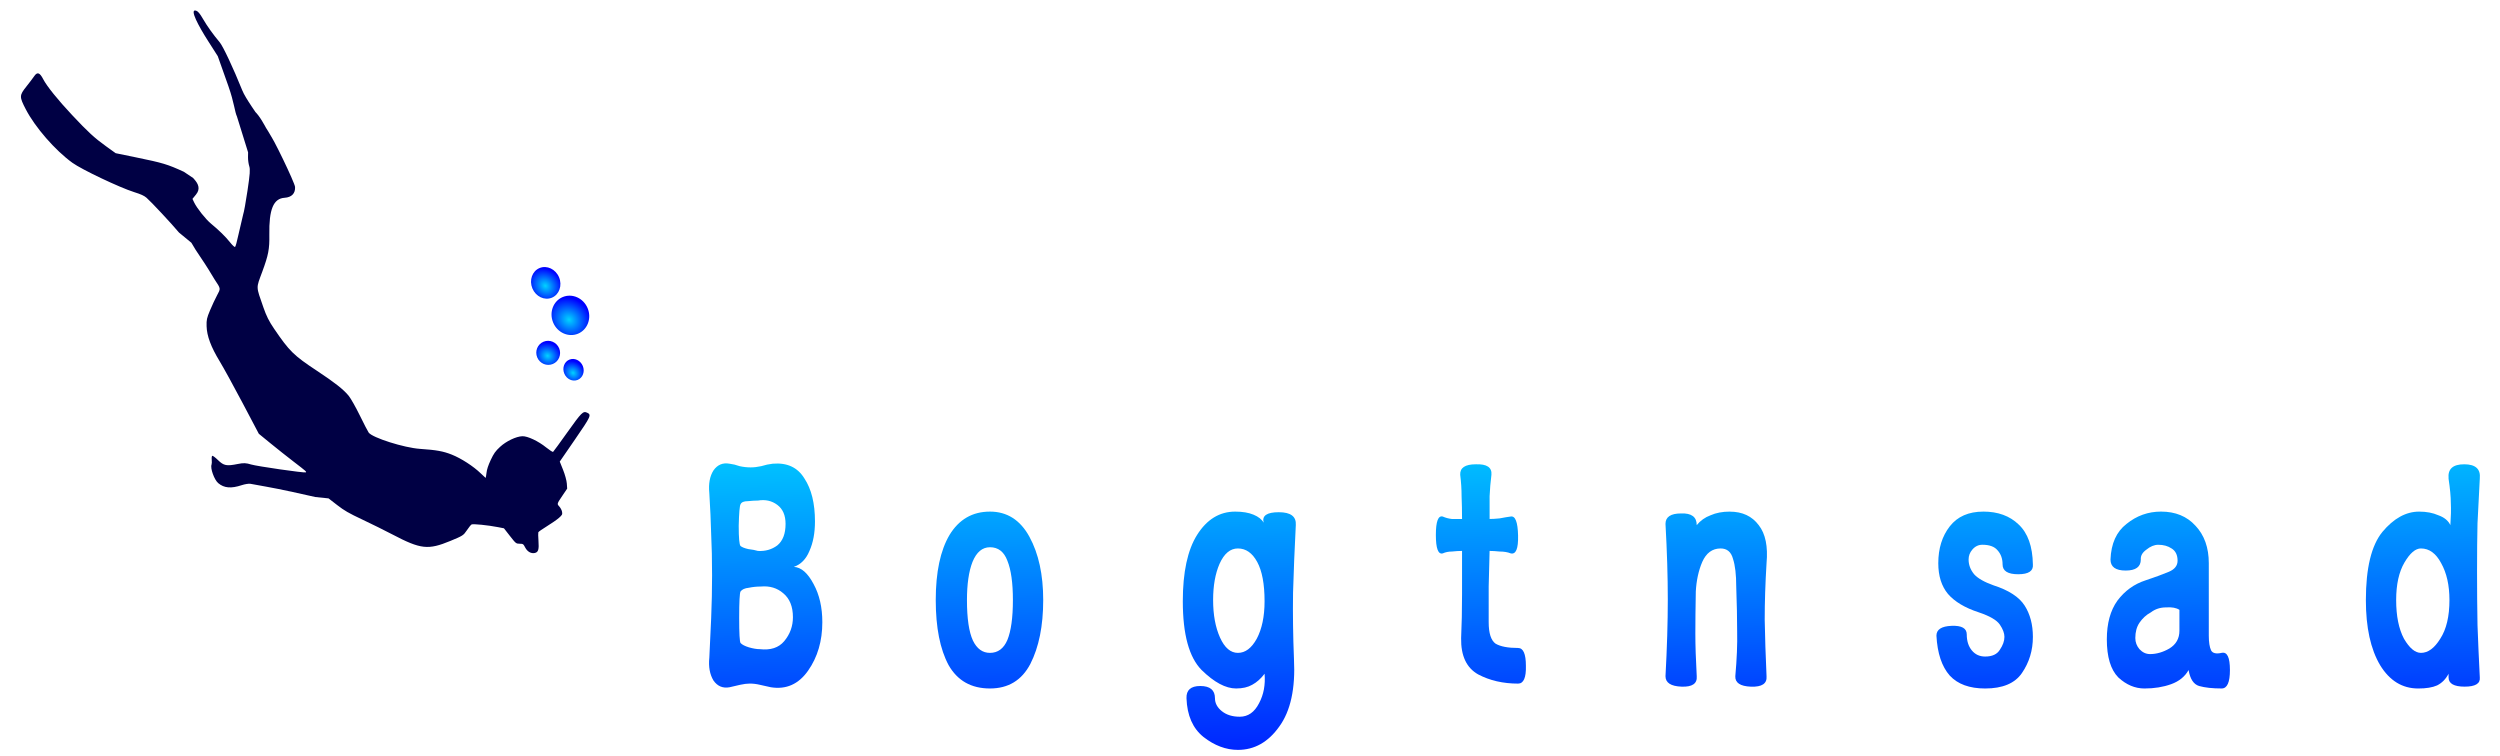 <?xml version="1.0" encoding="UTF-8" standalone="no"?>
<svg
   xmlns:dc="http://purl.org/dc/elements/1.1/"
   xmlns:cc="http://creativecommons.org/ns#"
   xmlns:rdf="http://www.w3.org/1999/02/22-rdf-syntax-ns#"
   xmlns:svg="http://www.w3.org/2000/svg"
   xmlns="http://www.w3.org/2000/svg"
   xmlns:xlink="http://www.w3.org/1999/xlink"
   xmlns:sodipodi="http://sodipodi.sourceforge.net/DTD/sodipodi-0.dtd"
   xmlns:inkscape="http://www.inkscape.org/namespaces/inkscape"
   width="1600pt"
   height="484pt"
   viewBox="0 0 564.444 170.744"
   version="1.1"
   id="svg8"
   inkscape:version="1.0.1 (3bc2e813f5, 2020-09-07)"
   sodipodi:docname="BRO.svg"
   inkscape:export-filename="C:\Users\rohan\OneDrive\Desktop\viznswlogo.png"
   inkscape:export-xdpi="96"
   inkscape:export-ydpi="96">
  <defs
     id="defs2">
    <linearGradient
       inkscape:collect="always"
       id="linearGradient2888">
      <stop
         style="stop-color:#00d3ff;stop-opacity:1;"
         offset="0"
         id="stop2884" />
      <stop
         style="stop-color:#0000ff;stop-opacity:1"
         offset="1"
         id="stop2886" />
    </linearGradient>
    <rect
       x="96.044"
       y="155.31"
       width="153.461"
       height="23.77"
       id="rect2764" />
    <linearGradient
       inkscape:collect="always"
       xlink:href="#linearGradient2888"
       id="linearGradient2792"
       x1="140.785"
       y1="157.954"
       x2="141.029"
       y2="182.341"
       gradientUnits="userSpaceOnUse" />
    <radialGradient
       inkscape:collect="always"
       xlink:href="#linearGradient2888"
       id="radialGradient2834"
       cx="136.293"
       cy="142.087"
       fx="136.293"
       fy="142.087"
       r="5.81"
       gradientTransform="matrix(0.377,-0.396,0.381,0.494,-83.282,87.289)"
       gradientUnits="userSpaceOnUse" />
    <radialGradient
       inkscape:collect="always"
       xlink:href="#linearGradient2888"
       id="radialGradient2838"
       gradientUnits="userSpaceOnUse"
       gradientTransform="matrix(0.24,-0.24,0.242,0.3,-49.772,97.578)"
       cx="136.293"
       cy="142.087"
       fx="136.293"
       fy="142.087"
       r="5.81" />
    <radialGradient
       inkscape:collect="always"
       xlink:href="#linearGradient2888"
       id="radialGradient2842"
       gradientUnits="userSpaceOnUse"
       gradientTransform="matrix(0.202,-0.218,0.204,0.273,-36.724,102.482)"
       cx="136.293"
       cy="142.087"
       fx="136.293"
       fy="142.087"
       r="5.81" />
    <radialGradient
       inkscape:collect="always"
       xlink:href="#linearGradient2888"
       id="radialGradient2846"
       gradientUnits="userSpaceOnUse"
       gradientTransform="matrix(0.292,-0.32,0.295,0.399,-60.769,84.028)"
       cx="136.293"
       cy="142.087"
       fx="136.293"
       fy="142.087"
       r="5.81" />
    <filter
       inkscape:collect="always"
       style="color-interpolation-filters:sRGB"
       id="filter2921"
       x="-3.5494591e-05"
       width="1"
       y="-5.7505305e-05"
       height="1">
      <feGaussianBlur
         inkscape:collect="always"
         stdDeviation="0.003"
         id="feGaussianBlur2923" />
    </filter>
  </defs>
  <sodipodi:namedview
     id="base"
     pagecolor="#ffffff"
     bordercolor="#666666"
     borderopacity="1.0"
     inkscape:pageopacity="0.0"
     inkscape:pageshadow="2"
     inkscape:zoom="0.35355339"
     inkscape:cx="847.20686"
     inkscape:cy="522.64323"
     inkscape:document-units="mm"
     inkscape:current-layer="g2899"
     inkscape:document-rotation="0"
     showgrid="false"
     inkscape:snap-text-baseline="false"
     inkscape:window-width="1920"
     inkscape:window-height="1017"
     inkscape:window-x="-8"
     inkscape:window-y="-8"
     inkscape:window-maximized="1"
     units="pt" />
  <g
     inkscape:label="Layer 1"
     inkscape:groupmode="layer"
     id="layer1">
    <g
       id="g2899"
       transform="matrix(1.58,0,0,1.4,98.477,-49.023)"
       style="filter:url(#filter2921)">
      <g
         aria-label="Broughton Island"
         transform="matrix(1.75,0,0,2.641,-130.747,-314.045)"
         id="text2762"
         style="font-style:normal;font-variant:normal;font-weight:normal;font-stretch:normal;font-size:19.2px;line-height:1.25;font-family:'Yet R';-inkscape-font-specification:'Yet R, Normal';font-variant-ligatures:normal;font-variant-caps:normal;font-variant-numeric:normal;font-variant-east-asian:normal;white-space:pre;shape-inside:url(#rect2764);mix-blend-mode:normal;fill:url(#linearGradient2792);fill-opacity:1;fill-rule:nonzero">
        <path
           d="m 98.668,160.486 q -0.825,-0.113 -1.313,0.412 -0.45,0.525 -0.338,1.388 0.113,1.35 0.15,2.475 0.075,1.125 0.075,2.55 0,1.275 -0.075,2.625 -0.075,1.313 -0.15,2.4 -0.113,0.825 0.338,1.388 0.488,0.525 1.313,0.413 0.413,-0.075 0.863,-0.15 0.45,-0.075 0.788,-0.075 0.412,0 0.825,0.075 0.45,0.075 0.9,0.15 1.875,0.225 3.038,-1.013 1.163,-1.238 1.163,-2.963 0,-1.35 -0.713,-2.325 -0.713,-1.013 -1.613,-1.05 0.863,-0.225 1.275,-0.975 0.45,-0.75 0.45,-1.8 0,-1.65 -0.863,-2.625 -0.825,-1.013 -2.588,-0.9 -0.45,0.037 -0.938,0.15 -0.45,0.075 -0.863,0.075 -0.45,0 -0.9,-0.075 -0.413,-0.113 -0.825,-0.15 z m 0.9,2.475 q 0.113,-0.188 0.6,-0.188 0.488,-0.037 0.825,-0.037 0.9,-0.113 1.575,0.263 0.675,0.375 0.675,1.163 0,0.9 -0.675,1.313 -0.675,0.375 -1.575,0.338 -0.338,-0.075 -0.788,-0.113 -0.45,-0.075 -0.638,-0.188 -0.15,-0.113 -0.15,-1.238 0.037,-1.163 0.15,-1.313 z m 0,5.325 q 0.188,-0.188 0.675,-0.225 0.488,-0.075 0.975,-0.075 1.088,-0.075 1.838,0.412 0.788,0.488 0.788,1.463 0,0.825 -0.713,1.463 -0.675,0.6 -1.988,0.487 -0.375,0 -0.9,-0.113 -0.488,-0.113 -0.675,-0.263 -0.113,-0.113 -0.113,-1.538 0,-1.463 0.113,-1.613 z"
           style="fill:url(#linearGradient2792)"
           id="path48" />
        <path
           d="m 110.256,165.136 0.075,-0.975 q 0.075,-0.638 -1.238,-0.6 -1.275,0.037 -1.238,0.675 0.188,2.475 0.188,4.613 0,2.138 -0.188,4.613 0,0.6 1.313,0.638 1.313,0.037 1.238,-0.638 -0.113,-1.238 -0.15,-2.25 0,-1.013 0,-2.25 0,-1.313 0.975,-2.25 0.975,-0.975 2.55,-0.75 0.675,0.037 0.638,-1.088 0,-1.163 -0.638,-1.163 -1.238,0 -2.1,0.338 -0.863,0.3 -1.425,1.088 z"
           style="fill:url(#linearGradient2792)"
           id="path50" />
        <path
           d="m 119.931,163.411 q -2.138,0 -3.3,1.425 -1.125,1.425 -1.125,3.975 0,2.513 1.05,3.975 1.088,1.425 3.375,1.425 2.25,0 3.3,-1.5 1.05,-1.538 1.05,-3.9 0,-2.325 -1.125,-3.863 -1.125,-1.538 -3.225,-1.538 z m 0,2.175 q 1.013,0 1.425,0.825 0.45,0.825 0.45,2.4 0,1.613 -0.45,2.438 -0.45,0.788 -1.425,0.788 -0.9,0 -1.388,-0.75 -0.488,-0.788 -0.488,-2.475 0,-1.463 0.45,-2.325 0.488,-0.9 1.425,-0.9 z"
           style="fill:url(#linearGradient2792)"
           id="path52" />
        <path
           d="m 129.006,174.211 q 0.9,0 1.538,-0.188 0.638,-0.225 1.088,-0.488 0,0.6 1.313,0.6 1.313,0 1.238,-0.6 -0.15,-2.588 -0.15,-4.65 0,-2.1 0.15,-4.725 0.075,-0.638 -1.275,-0.638 -1.313,0 -1.275,0.638 0.188,1.5 0.15,2.588 0,1.05 -0.075,2.588 0,1.163 -0.525,1.95 -0.488,0.75 -1.5,0.75 -0.713,0 -0.975,-0.6 -0.225,-0.638 -0.3,-1.8 0,-1.575 -0.037,-2.7 -0.037,-1.163 0.113,-2.775 0.075,-0.638 -1.275,-0.638 -1.313,0 -1.275,0.638 0.188,1.838 0.188,3.488 0,1.613 -0.188,3.413 -0.113,1.5 0.713,2.325 0.863,0.825 2.363,0.825 z"
           style="fill:url(#linearGradient2792)"
           id="path54" />
        <path
           d="m 139.956,163.411 q -1.913,0 -3.113,1.425 -1.163,1.388 -1.163,4.05 0,3.038 1.538,4.2 1.538,1.125 2.813,1.125 0.788,0 1.313,-0.225 0.562,-0.225 1.013,-0.675 0.113,1.013 -0.45,1.8 -0.562,0.825 -1.575,0.825 -0.9,0 -1.463,-0.338 -0.563,-0.338 -0.563,-0.788 0,-0.75 -1.2,-0.75 -1.163,0 -1.125,0.75 0.075,1.575 1.388,2.363 1.35,0.788 2.813,0.788 2.025,0 3.375,-1.425 1.388,-1.425 1.2,-4.125 -0.113,-2.1 -0.075,-4.05 0.075,-1.95 0.225,-4.125 0.075,-0.788 -1.388,-0.788 -1.463,0 -1.238,0.638 -0.225,-0.3 -0.825,-0.487 -0.6,-0.188 -1.5,-0.188 z m 0.225,2.25 q 0.975,0 1.575,0.825 0.6,0.825 0.6,2.4 0,1.388 -0.638,2.288 -0.638,0.863 -1.538,0.863 -0.9,0 -1.463,-0.938 -0.562,-0.938 -0.562,-2.288 0,-1.313 0.525,-2.213 0.563,-0.938 1.5,-0.938 z"
           style="fill:url(#linearGradient2792)"
           id="path56" />
        <path
           d="m 146.706,161.386 q 0.113,1.575 0.15,2.85 0.075,1.275 0.075,2.925 0,1.725 -0.075,3.075 -0.037,1.313 -0.15,3 -0.037,0.825 1.313,0.825 1.35,0 1.238,-0.825 -0.113,-1.425 -0.225,-2.625 -0.075,-1.238 -0.075,-2.475 0,-0.863 0.525,-1.688 0.525,-0.863 1.575,-0.863 0.863,0 1.238,0.45 0.375,0.413 0.413,1.425 0.075,1.275 0.075,2.738 0,1.463 -0.225,3.038 -0.113,0.825 1.275,0.825 1.425,0 1.35,-0.825 -0.225,-1.8 -0.225,-3.338 0,-1.575 0.15,-3.413 0.075,-1.238 -0.975,-2.138 -1.013,-0.938 -2.475,-0.938 -0.788,0 -1.538,0.263 -0.75,0.263 -1.088,0.788 0.075,-0.863 0.113,-1.538 0.075,-0.713 0.113,-1.538 0.113,-0.863 -1.275,-0.863 -1.388,0 -1.275,0.863 z"
           style="fill:url(#linearGradient2792)"
           id="path58" />
        <path
           d="m 158.331,161.161 q 0.113,0.675 0.113,1.313 0.037,0.638 0.037,1.388 -0.375,0 -0.825,0 -0.413,-0.037 -0.75,-0.15 -0.563,-0.113 -0.563,1.125 0,1.238 0.563,1.125 0.338,-0.113 0.75,-0.113 0.45,-0.037 0.825,-0.037 0,1.238 0,2.663 0,1.425 -0.075,2.663 -0.037,1.613 1.388,2.213 1.425,0.563 3.263,0.563 0.675,0 0.638,-1.088 0,-1.088 -0.638,-1.088 -1.238,0 -1.838,-0.263 -0.563,-0.3 -0.563,-1.313 0,-1.013 0,-2.175 0.037,-1.163 0.075,-2.175 0.338,0 0.825,0.037 0.525,0 0.9,0.113 0.638,0.113 0.6,-1.088 -0.037,-1.238 -0.6,-1.163 -0.375,0.037 -0.9,0.113 -0.488,0.037 -0.825,0.037 0,-0.75 0,-1.388 0.037,-0.638 0.15,-1.313 0.075,-0.675 -1.275,-0.638 -1.313,0 -1.275,0.638 z"
           style="fill:url(#linearGradient2792)"
           id="path60" />
        <path
           d="m 169.094,163.411 q -2.138,0 -3.3,1.425 -1.125,1.425 -1.125,3.975 0,2.513 1.05,3.975 1.088,1.425 3.375,1.425 2.25,0 3.3,-1.5 1.05,-1.538 1.05,-3.9 0,-2.325 -1.125,-3.863 -1.125,-1.538 -3.225,-1.538 z m 0,2.175 q 1.013,0 1.425,0.825 0.45,0.825 0.45,2.4 0,1.613 -0.45,2.438 -0.45,0.788 -1.425,0.788 -0.9,0 -1.388,-0.75 -0.488,-0.788 -0.488,-2.475 0,-1.463 0.45,-2.325 0.488,-0.9 1.425,-0.9 z"
           style="fill:url(#linearGradient2792)"
           id="path62" />
        <path
           d="m 180.344,163.411 q -0.9,0 -1.575,0.225 -0.675,0.188 -1.125,0.6 0,-0.75 -1.275,-0.713 -1.275,0 -1.275,0.638 0.188,2.513 0.188,4.613 0,2.1 -0.188,4.688 0,0.6 1.313,0.638 1.313,0.037 1.238,-0.638 -0.113,-1.538 -0.113,-2.588 0,-1.088 0.037,-2.588 0.075,-1.013 0.525,-1.8 0.488,-0.825 1.5,-0.825 0.788,0 1.013,0.638 0.263,0.6 0.263,1.688 0.075,1.575 0.075,2.738 0.037,1.163 -0.15,2.738 -0.037,0.6 1.275,0.638 1.35,0.037 1.275,-0.638 -0.113,-1.875 -0.15,-3.45 0,-1.613 0.15,-3.45 0.188,-1.538 -0.638,-2.325 -0.825,-0.825 -2.363,-0.825 z"
           style="fill:url(#linearGradient2792)"
           id="path64" />
        <path
           d="m 193.057,161.311 q 0.075,1.725 0.113,3.038 0.037,1.313 0.037,2.888 0,1.575 -0.037,2.925 -0.037,1.313 -0.113,3.075 -0.037,0.825 1.313,0.825 1.388,0 1.388,-0.825 -0.113,-1.763 -0.188,-3.113 -0.037,-1.388 -0.037,-2.888 0,-1.538 0.037,-2.85 0.075,-1.35 0.188,-3.075 0,-0.863 -1.388,-0.863 -1.35,0 -1.313,0.863 z"
           style="fill:url(#linearGradient2792)"
           id="path66" />
        <path
           d="m 201.045,163.411 q -1.8,0 -2.738,0.9 -0.938,0.9 -0.938,2.25 0,1.163 0.788,1.875 0.825,0.713 2.513,1.125 1.35,0.338 1.725,0.75 0.375,0.413 0.375,0.75 0,0.375 -0.375,0.788 -0.338,0.412 -1.2,0.412 -0.675,0 -1.088,-0.375 -0.413,-0.375 -0.413,-0.975 0,-0.563 -1.238,-0.525 -1.238,0.037 -1.238,0.6 0.113,1.613 1.088,2.438 0.975,0.788 2.888,0.788 2.138,0 3,-0.938 0.9,-0.975 0.9,-2.213 0,-1.125 -0.675,-1.913 -0.675,-0.788 -2.55,-1.238 -1.125,-0.3 -1.575,-0.675 -0.45,-0.412 -0.45,-0.9 0,-0.338 0.3,-0.6 0.338,-0.3 0.825,-0.3 0.863,0 1.238,0.338 0.412,0.338 0.412,0.863 0,0.6 1.275,0.6 1.275,0 1.2,-0.6 -0.037,-1.65 -1.163,-2.438 -1.088,-0.788 -2.888,-0.788 z"
           style="fill:url(#linearGradient2792)"
           id="path68" />
        <path
           d="m 206.82,161.386 q 0.075,1.725 0.15,3 0.075,1.275 0.075,2.85 0,1.575 -0.075,2.925 -0.075,1.313 -0.15,3.075 -0.037,0.825 1.313,0.825 1.388,0 1.388,-0.825 -0.113,-1.763 -0.188,-3.113 -0.037,-1.388 -0.037,-2.888 0,-1.538 0.037,-2.813 0.075,-1.313 0.188,-3.038 0,-0.863 -1.388,-0.863 -1.35,0 -1.313,0.863 z"
           style="fill:url(#linearGradient2792)"
           id="path70" />
        <path
           d="m 213.907,166.336 q -0.037,-0.338 0.45,-0.6 0.488,-0.3 0.975,-0.3 0.638,0 1.088,0.225 0.488,0.225 0.488,0.75 0,0.45 -0.713,0.675 -0.713,0.225 -1.913,0.525 -1.388,0.338 -2.288,1.238 -0.863,0.9 -0.863,2.363 0,1.613 0.938,2.325 0.975,0.675 2.138,0.675 1.2,0 2.175,-0.263 0.975,-0.263 1.425,-0.863 0.188,0.825 0.863,0.975 0.713,0.15 1.838,0.15 0.675,0 0.675,-1.125 0,-1.163 -0.675,-1.05 -0.675,0.113 -0.863,-0.15 -0.188,-0.3 -0.188,-0.9 v -4.425 q 0,-1.425 -1.088,-2.288 -1.05,-0.863 -2.813,-0.863 -1.575,0 -2.813,0.75 -1.238,0.713 -1.313,2.175 0,0.675 1.238,0.675 1.238,0 1.238,-0.675 z m -0.45,4.8 q 0,-0.562 0.338,-0.938 0.375,-0.413 0.938,-0.638 0.525,-0.3 1.238,-0.3 0.713,-0.037 1.088,0.15 v 1.275 q 0,0.713 -0.825,1.088 -0.788,0.338 -1.575,0.338 -0.488,0 -0.863,-0.3 -0.338,-0.3 -0.338,-0.675 z"
           style="fill:url(#linearGradient2792)"
           id="path72" />
        <path
           d="m 227.633,163.411 q -0.9,0 -1.575,0.225 -0.675,0.188 -1.125,0.6 0,-0.75 -1.275,-0.713 -1.275,0 -1.275,0.638 0.188,2.513 0.188,4.613 0,2.1 -0.188,4.688 0,0.6 1.313,0.638 1.313,0.037 1.238,-0.638 -0.113,-1.538 -0.113,-2.588 0,-1.088 0.037,-2.588 0.075,-1.013 0.525,-1.8 0.487,-0.825 1.5,-0.825 0.788,0 1.013,0.638 0.263,0.6 0.263,1.688 0.075,1.575 0.075,2.738 0.037,1.163 -0.15,2.738 -0.037,0.6 1.275,0.638 1.35,0.037 1.275,-0.638 -0.113,-1.875 -0.15,-3.45 0,-1.613 0.15,-3.45 0.188,-1.538 -0.638,-2.325 -0.825,-0.825 -2.363,-0.825 z"
           style="fill:url(#linearGradient2792)"
           id="path74" />
        <path
           d="m 239.033,161.386 q 0.188,0.938 0.188,1.5 0.037,0.562 -0.037,1.35 -0.263,-0.413 -0.975,-0.6 -0.675,-0.225 -1.575,-0.225 -1.613,0 -3,1.238 -1.35,1.238 -1.35,4.163 0,2.513 1.163,3.975 1.163,1.425 3.113,1.425 0.975,0 1.538,-0.188 0.6,-0.225 0.938,-0.713 v 0.225 q 0,0.563 1.313,0.563 1.313,0 1.238,-0.563 -0.113,-1.65 -0.188,-3.188 -0.037,-1.575 -0.037,-3.263 0,-1.763 0.037,-2.963 0.075,-1.238 0.188,-2.738 0.113,-0.863 -1.275,-0.863 -1.388,0 -1.275,0.863 z m -2.25,4.275 q 1.013,0 1.65,0.9 0.675,0.9 0.675,2.25 0,1.5 -0.75,2.363 -0.713,0.863 -1.575,0.863 -0.713,0 -1.388,-0.863 -0.638,-0.9 -0.638,-2.363 0,-1.425 0.675,-2.288 0.675,-0.863 1.35,-0.863 z"
           style="fill:url(#linearGradient2792)"
           id="path76" />
      </g>
      <g
         id="g46"
         transform="translate(-36.953,-1.069)">
        <g
           id="g2879"
           transform="matrix(1.466,-0.689,0.602,1.631,-292.626,3.081)"
           style="fill:#000044;fill-opacity:1">
          <g
             id="g2882"
             style="fill:#000044;fill-opacity:1">
            <path
               style="fill:#000044;fill-opacity:1;stroke-width:0.09"
               d="m 149.681,131.24 c -0.214,-0.418 -0.16,-1.55 0.087,-1.8 0.049,-0.05 0.131,-0.231 0.183,-0.403 0.051,-0.172 0.133,-0.312 0.181,-0.312 0.048,-1.9e-4 0.195,0.253 0.326,0.563 0.286,0.677 0.495,0.819 1.507,1.022 0.521,0.104 0.726,0.201 1.097,0.514 0.407,0.344 4.098,2.578 4.258,2.578 0.113,-4.4e-4 0.075,-0.08 -0.614,-1.295 -0.372,-0.656 -0.962,-1.736 -1.311,-2.399 l -0.635,-1.206 -0.28,-3.127 c -0.154,-1.72 -0.363,-3.684 -0.465,-4.365 -0.226,-1.507 -0.186,-2.571 0.128,-3.4 0.209,-0.552 0.295,-0.677 0.843,-1.227 0.336,-0.337 0.828,-0.792 1.094,-1.01 0.553,-0.454 0.542,-0.41 0.349,-1.408 -0.285,-1.938 -0.234,-1.455 -0.552,-3.172 l -0.109,-0.752 -0.677,-1.297 c -0.286,-0.948 -1.264,-3.612 -1.494,-4.071 -0.129,-0.258 -0.34,-0.488 -0.833,-0.908 -1.044,-0.891 -3.569,-3.737 -4.113,-4.637 -1,-1.653 -1.868,-4.294 -2.021,-6.148 -0.106,-1.29 -0.06,-1.393 0.85,-1.9 0.373,-0.208 0.818,-0.471 0.989,-0.585 0.417,-0.278 0.593,-0.126 0.649,0.558 0.059,0.722 0.5,2.259 1.16,4.041 0.74,2 1.061,2.706 1.734,3.814 l 0.565,0.93 1.507,1.039 c 2.085,1.438 2.413,1.711 3.516,2.923 l 0.554,0.849 0.057,0.172 c 0.148,0.452 0.217,0.99 -0.386,1.317 l -0.45,0.244 0.017,0.352 c 0.029,0.589 0.374,1.822 0.667,2.386 0.441,0.848 0.761,1.613 0.934,2.236 0.088,0.318 0.203,0.576 0.254,0.574 0.051,-0.003 0.356,-0.395 0.678,-0.873 l 1.14,-1.606 c 0.11,-0.112 0.635,-0.934 1.165,-1.828 0.787,-1.325 0.97,-1.694 0.995,-2.005 0.016,-0.209 0.109,-0.566 0.205,-0.792 l 0.176,-0.411 0.334,-3.614 c 1.745,-1.098 1.905,1.229 2.031,2.463 0.055,0.457 0.019,0.457 0.055,0.457 0.145,-5.7e-4 0.409,4.902 0.284,5.26 -0.195,0.557 -0.641,0.75 -1.246,0.541 -0.953,-0.329 -1.702,0.429 -2.542,2.576 -0.477,1.217 -0.774,1.675 -1.867,2.87 -1.115,1.22 -1.015,0.954 -1.141,3.03 -0.051,0.849 -0.016,1.376 0.149,2.187 0.493,2.434 0.702,2.936 2.097,5.04 1.084,1.636 1.569,2.516 1.777,3.225 0.086,0.295 0.198,1.224 0.247,2.064 0.05,0.84 0.114,1.627 0.143,1.747 0.137,0.568 2.419,2.523 3.699,3.17 1.321,0.667 1.852,1.015 2.438,1.596 0.66,0.655 1.399,1.746 1.761,2.602 0.12,0.284 0.23,0.529 0.244,0.545 0.014,0.016 0.125,-0.156 0.247,-0.381 0.152,-0.281 0.404,-0.578 0.803,-0.946 0.48,-0.442 0.695,-0.578 1.224,-0.775 0.71,-0.265 1.704,-0.316 2.226,-0.114 0.439,0.169 1.154,0.972 1.589,1.785 0.186,0.347 0.374,0.622 0.418,0.611 0.044,-0.011 0.894,-0.534 1.887,-1.163 1.847,-1.168 2.028,-1.242 2.293,-0.948 0.307,0.34 0.212,0.43 -1.941,1.84 l -2.02,1.323 -0.011,0.824 c -0.006,0.453 -0.078,1.024 -0.16,1.269 l -0.149,0.445 -0.611,0.408 c -0.787,0.526 -0.771,0.506 -0.656,0.839 0.054,0.157 0.071,0.398 0.038,0.536 -0.055,0.229 -0.096,0.264 -0.465,0.393 -0.223,0.078 -0.796,0.204 -1.274,0.28 -0.478,0.076 -0.9,0.169 -0.938,0.207 -0.037,0.038 -0.164,0.363 -0.282,0.722 -0.25,0.763 -0.409,0.961 -0.728,0.902 -0.338,-0.062 -0.574,-0.373 -0.609,-0.803 -0.029,-0.357 -0.046,-0.384 -0.332,-0.509 -0.293,-0.129 -0.308,-0.155 -0.535,-0.991 l -0.233,-0.859 -0.451,-0.305 c -0.769,-0.52 -1.966,-1.176 -2.109,-1.155 -0.075,0.011 -0.345,0.161 -0.6,0.333 -0.443,0.3 -0.518,0.314 -1.721,0.311 -2.174,-0.005 -2.754,-0.33 -4.584,-2.565 -0.477,-0.583 -1.369,-1.623 -1.982,-2.31 -0.939,-1.053 -1.19,-1.386 -1.601,-2.117 l -0.487,-0.868 -1.05,-0.578 c -2.86,-2.056 -2.96,-2.094 -4.939,-3.395 -0.125,-0.08 -0.47,-0.164 -0.766,-0.187 -1.006,-0.077 -1.559,-0.369 -1.878,-0.992 z m 14.579,-33.068 0.156,-2.926 -0.282,-1.632 c -0.261,-1.509 -0.463,-3.414 0.057,-2.961 0.137,0.119 0.214,0.375 0.289,0.958 0.095,0.734 0.31,1.683 0.574,2.522 0.143,0.454 0.239,2.644 0.214,4.844 -0.019,1.654 1.632,6.539 0.362,6.306 -1.502,-0.095 -1.195,-4.143 -1.009,-4.026 l 0.13,0.539 0.712,0.487 c -2.334,-0.979 -1.373,-0.956 -1.204,-4.112 z"
               id="path2850"
               sodipodi:nodetypes="ccsssssssscsssssccccsssssscsscsscsscssccccssscccsssssscsssssssssssssssssccccssssssssssscssscssscccsccccssssscscccc" />
          </g>
        </g>
        <ellipse
           style="fill:url(#radialGradient2834);fill-opacity:1;fill-rule:nonzero;stroke:#000000;stroke-width:1.316;stroke-linecap:round;stroke-linejoin:round;stroke-miterlimit:4;stroke-dasharray:none;stroke-opacity:0;paint-order:fill markers stroke"
           id="ellipse2818"
           cx="22.662"
           cy="102.958"
           rx="2.722"
           ry="3.151"
           transform="matrix(0.905,-0.425,0.346,0.938,0,0)" />
        <ellipse
           style="fill:url(#radialGradient2838);fill-opacity:1;fill-rule:nonzero;stroke:#000000;stroke-width:0.818;stroke-linecap:round;stroke-linejoin:round;stroke-miterlimit:4;stroke-dasharray:none;stroke-opacity:0;paint-order:fill markers stroke"
           id="ellipse2836"
           cx="17.574"
           cy="107.098"
           rx="1.73"
           ry="1.915"
           transform="matrix(0.905,-0.425,0.346,0.938,0,0)" />
        <ellipse
           style="fill:url(#radialGradient2842);fill-opacity:1;fill-rule:nonzero;stroke:#000000;stroke-width:0.715;stroke-linecap:round;stroke-linejoin:round;stroke-miterlimit:4;stroke-dasharray:none;stroke-opacity:0;paint-order:fill markers stroke"
           id="ellipse2840"
           cx="20.038"
           cy="111.122"
           rx="1.458"
           ry="1.738"
           transform="matrix(0.905,-0.425,0.346,0.938,0,0)" />
        <ellipse
           style="fill:url(#radialGradient2846);fill-opacity:1;fill-rule:nonzero;stroke:#000000;stroke-width:1.04;stroke-linecap:round;stroke-linejoin:round;stroke-miterlimit:4;stroke-dasharray:none;stroke-opacity:0;paint-order:fill markers stroke"
           id="ellipse2844"
           cx="21.163"
           cy="96.692"
           rx="2.105"
           ry="2.547"
           transform="matrix(0.905,-0.425,0.346,0.938,0,0)" />
      </g>
    </g>
  </g>
</svg>
